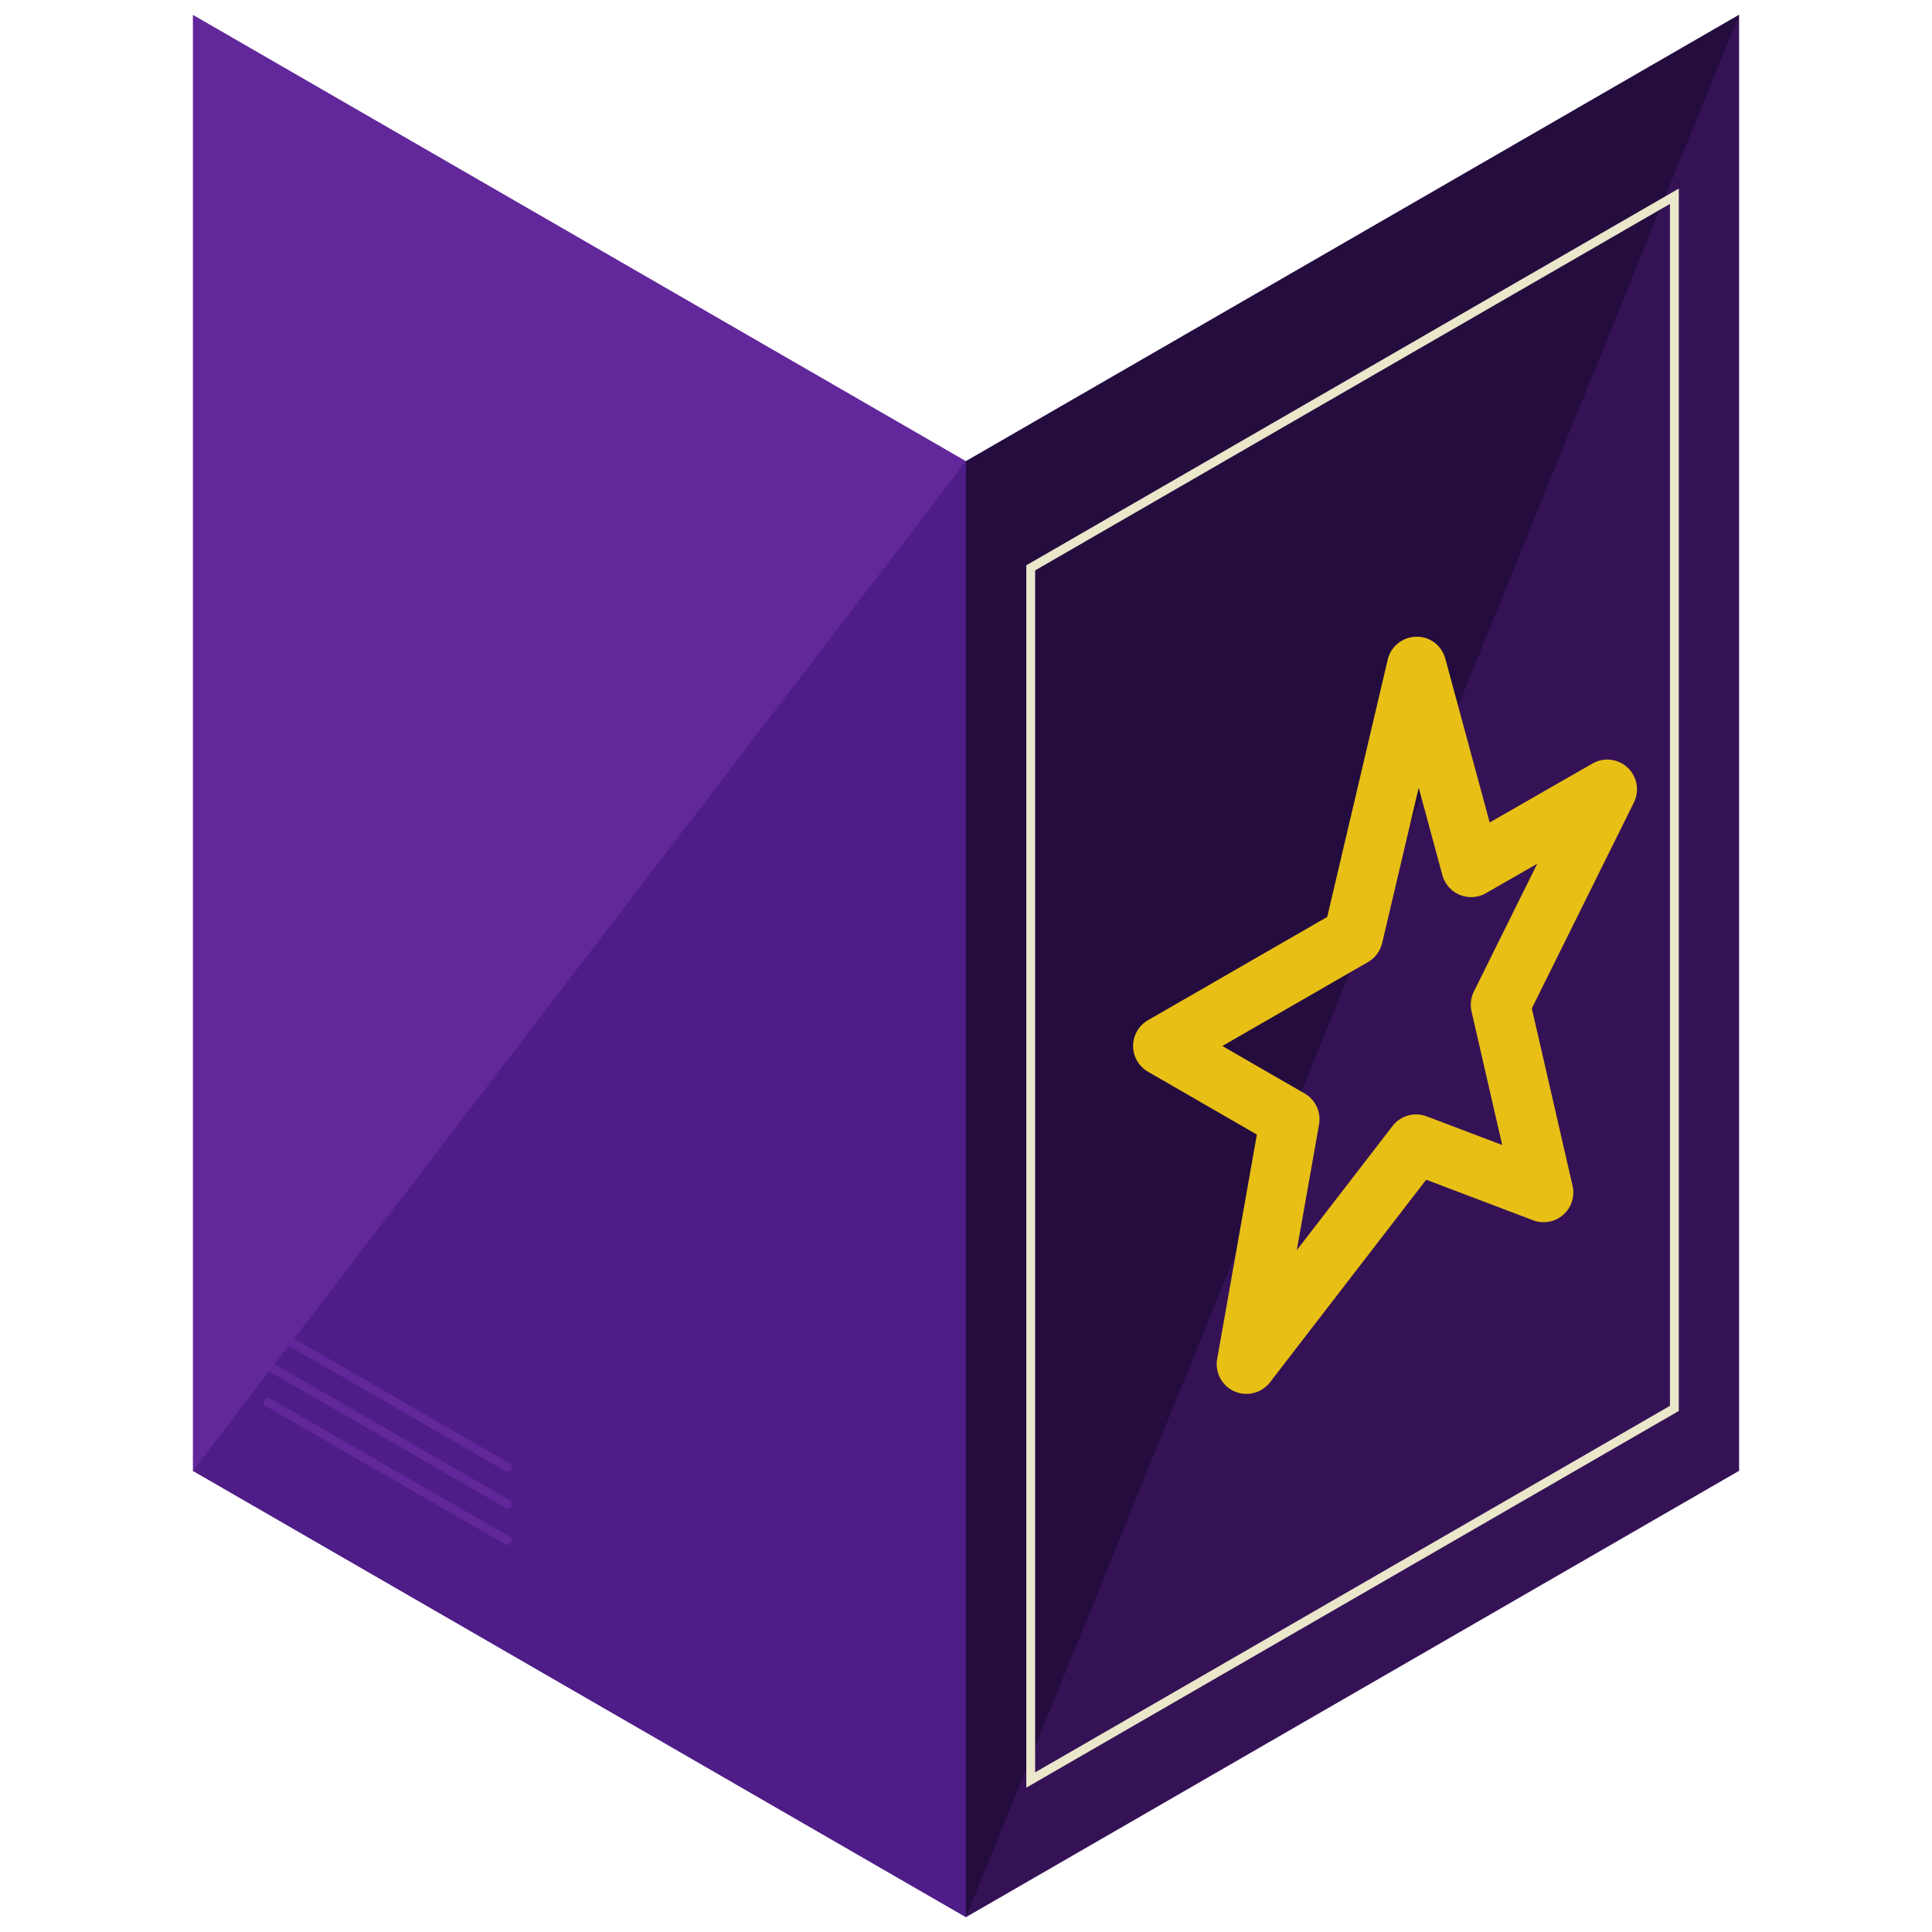 <?xml version="1.0" encoding="utf-8"?>
<!-- Generator: Adobe Illustrator 16.0.0, SVG Export Plug-In . SVG Version: 6.00 Build 0)  -->
<!DOCTYPE svg PUBLIC "-//W3C//DTD SVG 1.1//EN" "http://www.w3.org/Graphics/SVG/1.1/DTD/svg11.dtd">
<svg version="1.1" id="Layer_1" xmlns="http://www.w3.org/2000/svg" xmlns:xlink="http://www.w3.org/1999/xlink" x="0px" y="0px"
	 width="130px" height="130px" viewBox="0 0 130 130" enable-background="new 0 0 130 130" xml:space="preserve">
<g>
	<g>
		<g>
			<polygon fill="#62279B" points="12.98,98.967 64.999,129 64.999,31.033 12.98,1 			"/>
			<polyline fill="#4E1D87" points="12.98,98.967 64.999,129 64.999,31.033 			"/>
			<polygon fill="#351256" points="64.999,129 117.02,98.967 117.02,1 64.999,31.033 			"/>
			<polyline fill="#240C3F" points="117.02,1 64.999,31.033 64.999,129 			"/>
			<g>
				<path fill="#EAE7CA" d="M69.057,120.288V38.037l0.15-0.086l43.756-25.263v82.251l-0.148,0.086L69.057,120.288z M69.652,38.381
					v80.876l42.715-24.661V13.72L69.652,38.381z"/>
			</g>
		</g>
		<g>
			<g>
				<path fill="#62279B" d="M34.14,99.014c-0.051,0-0.102-0.014-0.149-0.041l-16.121-9.308c-0.143-0.082-0.191-0.264-0.108-0.406
					c0.082-0.143,0.264-0.19,0.406-0.108l16.121,9.308c0.143,0.081,0.191,0.264,0.109,0.406
					C34.343,98.959,34.241,99.014,34.14,99.014z"/>
			</g>
			<g>
				<path fill="#62279B" d="M34.14,101.484c-0.051,0-0.102-0.014-0.149-0.041l-16.121-9.308c-0.143-0.081-0.191-0.264-0.108-0.406
					c0.082-0.142,0.264-0.19,0.406-0.108l16.121,9.308c0.143,0.082,0.191,0.264,0.109,0.406
					C34.343,101.43,34.241,101.484,34.14,101.484z"/>
			</g>
			<g>
				<path fill="#62279B" d="M34.14,103.955c-0.051,0-0.102-0.014-0.149-0.041l-16.121-9.307c-0.143-0.082-0.191-0.265-0.108-0.407
					c0.082-0.142,0.264-0.19,0.406-0.108l16.121,9.308c0.143,0.082,0.191,0.265,0.109,0.406
					C34.343,103.901,34.241,103.955,34.14,103.955z"/>
			</g>
		</g>
	</g>
	<g>
		<path fill="#E8BF15" d="M83.869,93.793c-0.271,0-0.547-0.055-0.809-0.17c-0.842-0.372-1.32-1.271-1.16-2.178l2.672-15.103
			l-7.328-4.229c-0.619-0.357-1-1.019-1-1.733s0.381-1.375,1-1.732l12.062-6.951l4.07-17.31c0.209-0.892,0.998-1.526,1.914-1.542
			c0.92-0.03,1.725,0.594,1.963,1.477l2.984,11.02l6.918-3.967c0.764-0.439,1.725-0.325,2.365,0.277
			c0.641,0.604,0.812,1.557,0.422,2.346l-6.869,13.855l2.742,11.939c0.164,0.719-0.08,1.471-0.635,1.955
			c-0.557,0.485-1.338,0.623-2.023,0.362l-7.193-2.729L85.453,93.015C85.064,93.518,84.475,93.793,83.869,93.793z M82.248,70.383
			l5.539,3.195c0.729,0.421,1.115,1.253,0.969,2.082l-1.498,8.463l6.445-8.359c0.537-0.697,1.471-0.961,2.293-0.648l5.084,1.929
			l-2.064-8.991c-0.104-0.449-0.047-0.922,0.158-1.336l4.262-8.598l-3.455,1.981c-0.539,0.31-1.189,0.351-1.762,0.112
			c-0.572-0.236-1.002-0.727-1.164-1.324l-1.594-5.887l-2.459,10.455c-0.127,0.537-0.469,0.998-0.947,1.274L82.248,70.383z"/>
	</g>
</g>
</svg>
